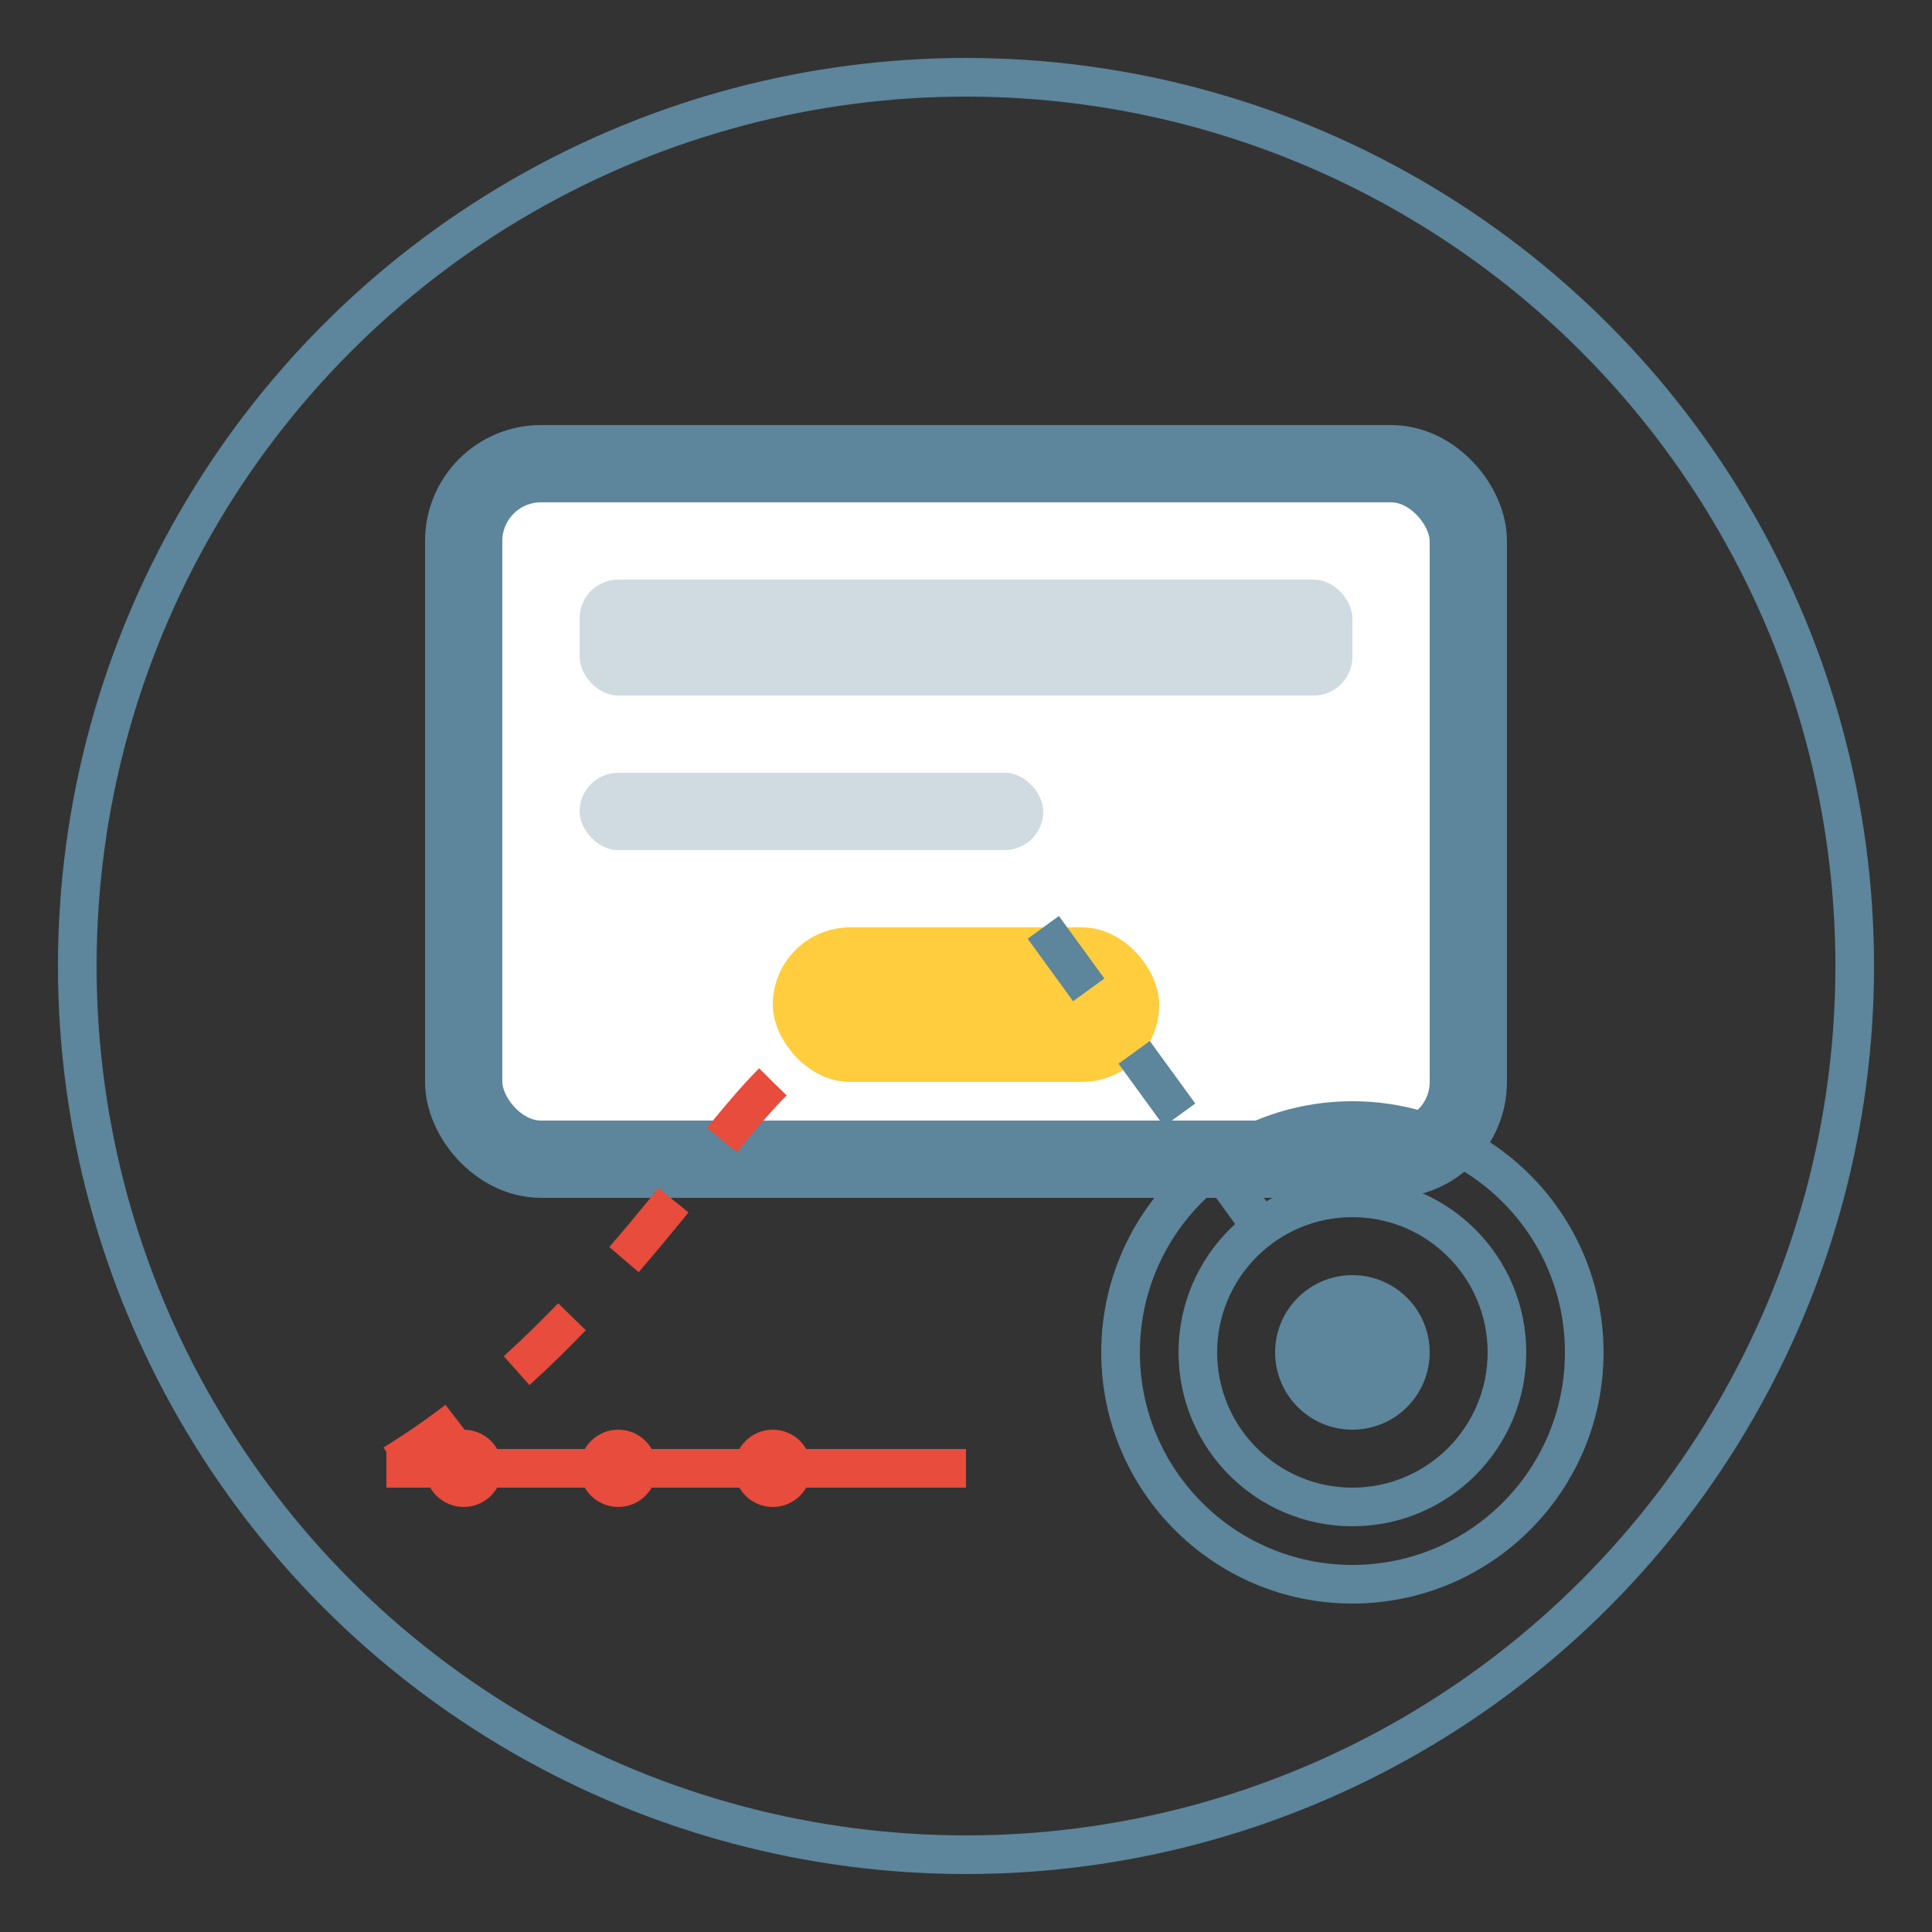 <svg xmlns="http://www.w3.org/2000/svg" width="50" height="50" viewBox="0 0 50 50">
  <rect x="0" y="0" width="50" height="50" fill="#333333" stroke="none"/>
  <!-- Digital Advertising icon - Ad with metrics and targeting -->
  <circle cx="25" cy="25" r="23" fill="none" stroke="#5D859B" stroke-width="1" />
  
  <!-- Ad frame with CTA -->
  <rect x="12" y="12" width="26" height="18" rx="2" fill="white" stroke="#5D859B" stroke-width="2" />
  <rect x="20" y="24" width="10" height="4" rx="2" fill="#FFCD3D" />
  
  <!-- Ad content elements -->
  <rect x="15" y="15" width="20" height="3" rx="1" fill="#5D859B" opacity="0.3" />
  <rect x="15" y="20" width="12" height="2" rx="1" fill="#5D859B" opacity="0.3" />
  
  <!-- Target/audience symbol -->
  <circle cx="35" cy="35" r="6" fill="none" stroke="#5D859B" stroke-width="1" />
  <circle cx="35" cy="35" r="4" fill="none" stroke="#5D859B" stroke-width="1" />
  <circle cx="35" cy="35" r="2" fill="#5D859B" />
  
  <!-- Metrics/clicks -->
  <line x1="10" y1="38" x2="25" y2="38" stroke="#E74C3C" stroke-width="1" />
  <circle cx="12" cy="38" r="1" fill="#E74C3C" />
  <circle cx="16" cy="38" r="1" fill="#E74C3C" />
  <circle cx="20" cy="38" r="1" fill="#E74C3C" />
  
  <!-- Connection lines -->
  <path d="M27 24 L35 35" stroke="#5D859B" stroke-width="1" stroke-dasharray="2" />
  <path d="M20 28 C18 30, 15 35, 10 38" stroke="#E74C3C" stroke-width="1" stroke-dasharray="2" fill="none" />
</svg>